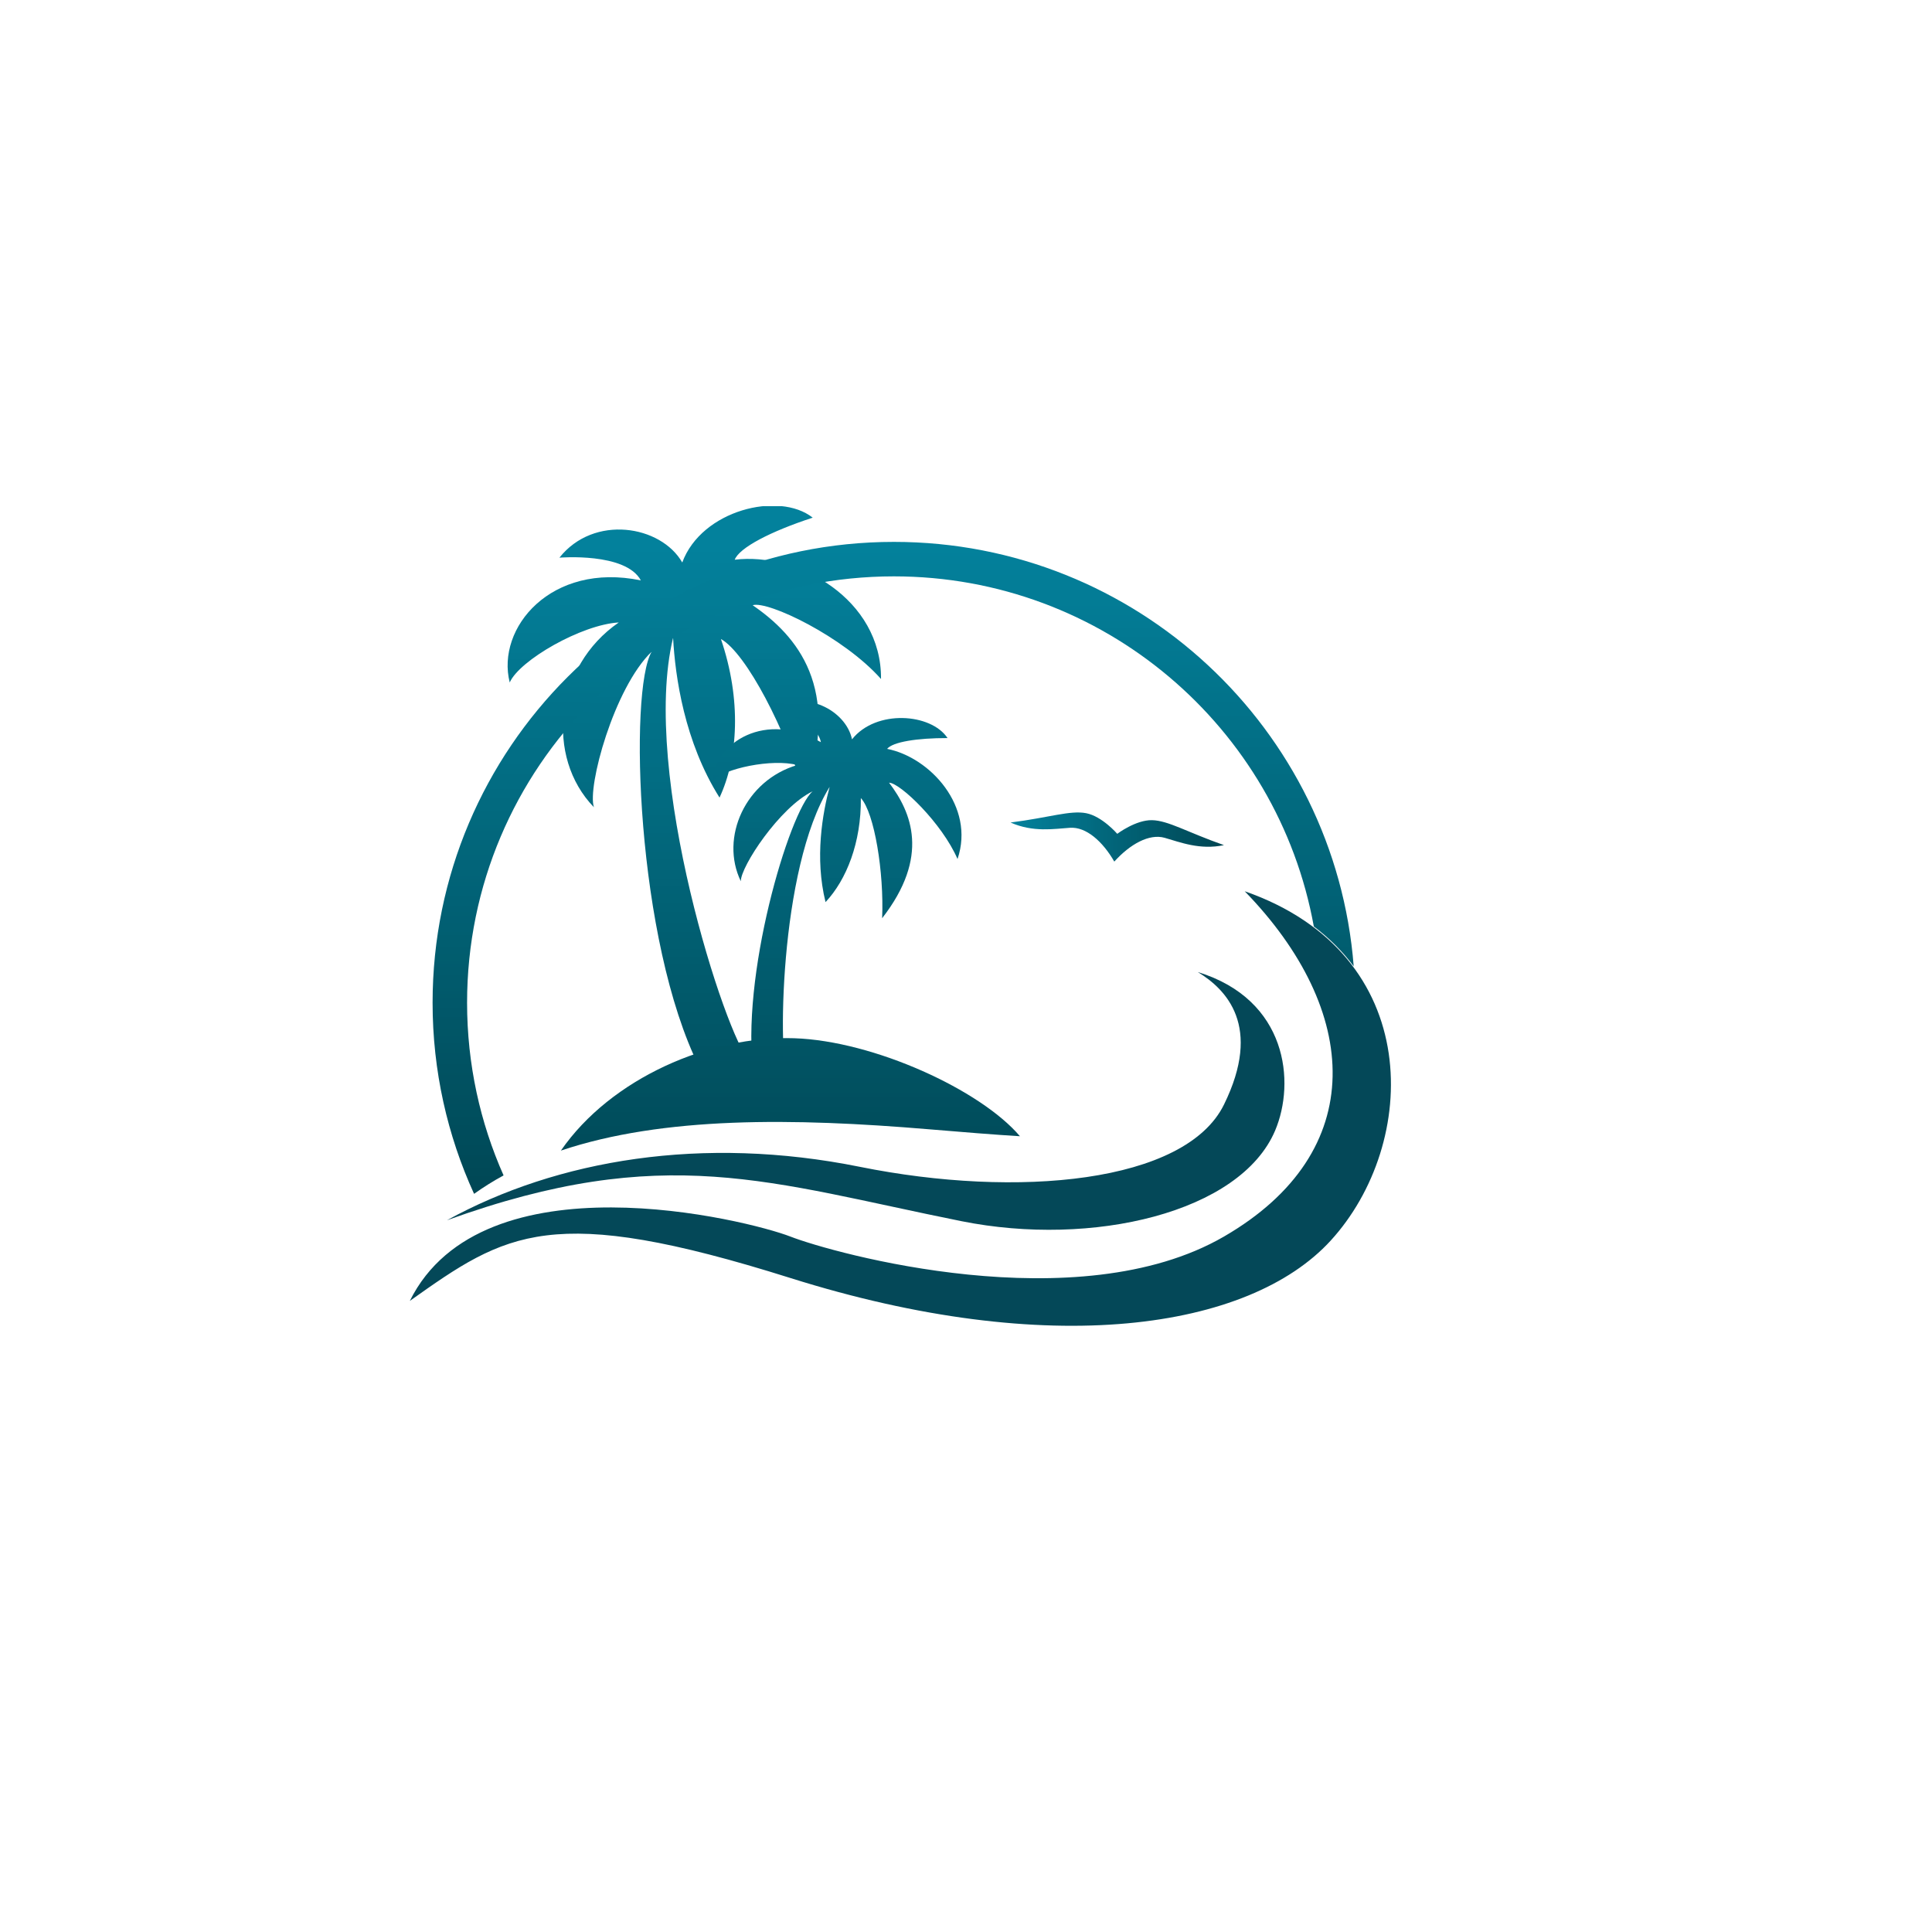 <svg xmlns="http://www.w3.org/2000/svg" xmlns:xlink="http://www.w3.org/1999/xlink" width="500" zoomAndPan="magnify" viewBox="0 0 375 375" height="500" preserveAspectRatio="xMidYMid meet" version="1.2"><defs><clipPath id="f2ba3ba9cf"><path d="M 196.145 157.68 L 237.57 157.68 L 237.57 167.234 L 196.145 167.234 Z M 196.145 157.68 "/></clipPath><clipPath id="a01e5e0ed8"><path d="M 223.605 159.195 C 220.449 159.129 216.859 161.844 216.859 161.844 C 216.859 161.844 213.922 158.438 210.82 157.84 C 207.719 157.242 203.656 158.695 196.145 159.648 C 200.52 161.594 204.57 160.879 207.691 160.672 C 210.809 160.465 214.012 163.293 216.285 167.234 C 219.34 163.855 223.062 161.762 226.07 162.621 C 229.078 163.477 232.887 165.023 237.57 164.039 C 230.43 161.535 226.766 159.262 223.605 159.195 Z M 223.605 159.195 "/></clipPath><clipPath id="82d9a7b570"><path d="M 223.605 159.195 C 220.449 159.129 216.859 161.844 216.859 161.844 C 216.859 161.844 213.922 158.438 210.82 157.84 C 207.719 157.242 203.656 158.695 196.145 159.648 C 200.52 161.594 204.57 160.879 207.691 160.672 C 210.809 160.465 214.012 163.293 216.285 167.234 C 219.34 163.855 223.062 161.762 226.07 162.621 C 229.078 163.477 232.887 165.023 237.57 164.039 C 230.43 161.535 226.766 159.262 223.605 159.195 "/></clipPath><linearGradient x1="-0" gradientTransform="matrix(41.427,0,0,41.389,196.146,162.468)" y1="0" x2="1" gradientUnits="userSpaceOnUse" y2="0" id="0bc0430d5f"><stop style="stop-color:#03819c;stop-opacity:1;" offset="0"/><stop style="stop-color:#03819c;stop-opacity:1;" offset="0.016"/><stop style="stop-color:#03809b;stop-opacity:1;" offset="0.023"/><stop style="stop-color:#037f9a;stop-opacity:1;" offset="0.031"/><stop style="stop-color:#037f99;stop-opacity:1;" offset="0.039"/><stop style="stop-color:#037e99;stop-opacity:1;" offset="0.047"/><stop style="stop-color:#037e99;stop-opacity:1;" offset="0.055"/><stop style="stop-color:#037d98;stop-opacity:1;" offset="0.062"/><stop style="stop-color:#037d97;stop-opacity:1;" offset="0.066"/><stop style="stop-color:#037d97;stop-opacity:1;" offset="0.07"/><stop style="stop-color:#037d97;stop-opacity:1;" offset="0.078"/><stop style="stop-color:#037c96;stop-opacity:1;" offset="0.086"/><stop style="stop-color:#037c95;stop-opacity:1;" offset="0.094"/><stop style="stop-color:#037b95;stop-opacity:1;" offset="0.102"/><stop style="stop-color:#037b94;stop-opacity:1;" offset="0.105"/><stop style="stop-color:#037b94;stop-opacity:1;" offset="0.109"/><stop style="stop-color:#037a94;stop-opacity:1;" offset="0.117"/><stop style="stop-color:#037a93;stop-opacity:1;" offset="0.125"/><stop style="stop-color:#037a92;stop-opacity:1;" offset="0.141"/><stop style="stop-color:#037992;stop-opacity:1;" offset="0.145"/><stop style="stop-color:#037891;stop-opacity:1;" offset="0.148"/><stop style="stop-color:#037891;stop-opacity:1;" offset="0.156"/><stop style="stop-color:#037891;stop-opacity:1;" offset="0.164"/><stop style="stop-color:#037790;stop-opacity:1;" offset="0.172"/><stop style="stop-color:#027790;stop-opacity:1;" offset="0.18"/><stop style="stop-color:#02768f;stop-opacity:1;" offset="0.188"/><stop style="stop-color:#02768e;stop-opacity:1;" offset="0.195"/><stop style="stop-color:#02768e;stop-opacity:1;" offset="0.203"/><stop style="stop-color:#02758d;stop-opacity:1;" offset="0.219"/><stop style="stop-color:#02748c;stop-opacity:1;" offset="0.227"/><stop style="stop-color:#02748b;stop-opacity:1;" offset="0.23"/><stop style="stop-color:#02738b;stop-opacity:1;" offset="0.234"/><stop style="stop-color:#02738a;stop-opacity:1;" offset="0.242"/><stop style="stop-color:#02728a;stop-opacity:1;" offset="0.25"/><stop style="stop-color:#027289;stop-opacity:1;" offset="0.258"/><stop style="stop-color:#027189;stop-opacity:1;" offset="0.266"/><stop style="stop-color:#027188;stop-opacity:1;" offset="0.27"/><stop style="stop-color:#027188;stop-opacity:1;" offset="0.273"/><stop style="stop-color:#027087;stop-opacity:1;" offset="0.281"/><stop style="stop-color:#027087;stop-opacity:1;" offset="0.289"/><stop style="stop-color:#026f86;stop-opacity:1;" offset="0.297"/><stop style="stop-color:#026e86;stop-opacity:1;" offset="0.312"/><stop style="stop-color:#026e85;stop-opacity:1;" offset="0.32"/><stop style="stop-color:#026e85;stop-opacity:1;" offset="0.328"/><stop style="stop-color:#026d84;stop-opacity:1;" offset="0.336"/><stop style="stop-color:#026d83;stop-opacity:1;" offset="0.344"/><stop style="stop-color:#026d83;stop-opacity:1;" offset="0.352"/><stop style="stop-color:#026c82;stop-opacity:1;" offset="0.359"/><stop style="stop-color:#026c82;stop-opacity:1;" offset="0.375"/><stop style="stop-color:#026b81;stop-opacity:1;" offset="0.383"/><stop style="stop-color:#026a80;stop-opacity:1;" offset="0.391"/><stop style="stop-color:#026a7f;stop-opacity:1;" offset="0.395"/><stop style="stop-color:#02697f;stop-opacity:1;" offset="0.398"/><stop style="stop-color:#02697e;stop-opacity:1;" offset="0.406"/><stop style="stop-color:#02697e;stop-opacity:1;" offset="0.414"/><stop style="stop-color:#02687d;stop-opacity:1;" offset="0.422"/><stop style="stop-color:#02687c;stop-opacity:1;" offset="0.43"/><stop style="stop-color:#02677c;stop-opacity:1;" offset="0.438"/><stop style="stop-color:#02677b;stop-opacity:1;" offset="0.441"/><stop style="stop-color:#02677b;stop-opacity:1;" offset="0.445"/><stop style="stop-color:#02667b;stop-opacity:1;" offset="0.453"/><stop style="stop-color:#02667a;stop-opacity:1;" offset="0.461"/><stop style="stop-color:#02667a;stop-opacity:1;" offset="0.469"/><stop style="stop-color:#02657a;stop-opacity:1;" offset="0.477"/><stop style="stop-color:#026479;stop-opacity:1;" offset="0.48"/><stop style="stop-color:#026478;stop-opacity:1;" offset="0.484"/><stop style="stop-color:#026478;stop-opacity:1;" offset="0.492"/><stop style="stop-color:#026378;stop-opacity:1;" offset="0.5"/><stop style="stop-color:#026377;stop-opacity:1;" offset="0.508"/><stop style="stop-color:#016277;stop-opacity:1;" offset="0.516"/><stop style="stop-color:#016276;stop-opacity:1;" offset="0.523"/><stop style="stop-color:#016176;stop-opacity:1;" offset="0.531"/><stop style="stop-color:#016175;stop-opacity:1;" offset="0.539"/><stop style="stop-color:#016074;stop-opacity:1;" offset="0.547"/><stop style="stop-color:#016074;stop-opacity:1;" offset="0.555"/><stop style="stop-color:#016073;stop-opacity:1;" offset="0.562"/><stop style="stop-color:#015f72;stop-opacity:1;" offset="0.566"/><stop style="stop-color:#015f72;stop-opacity:1;" offset="0.57"/><stop style="stop-color:#015f72;stop-opacity:1;" offset="0.578"/><stop style="stop-color:#015f71;stop-opacity:1;" offset="0.586"/><stop style="stop-color:#015e70;stop-opacity:1;" offset="0.594"/><stop style="stop-color:#015e70;stop-opacity:1;" offset="0.602"/><stop style="stop-color:#015d6f;stop-opacity:1;" offset="0.605"/><stop style="stop-color:#015d6f;stop-opacity:1;" offset="0.609"/><stop style="stop-color:#015d6f;stop-opacity:1;" offset="0.617"/><stop style="stop-color:#015c6e;stop-opacity:1;" offset="0.625"/><stop style="stop-color:#015c6d;stop-opacity:1;" offset="0.633"/><stop style="stop-color:#015b6d;stop-opacity:1;" offset="0.641"/><stop style="stop-color:#015b6d;stop-opacity:1;" offset="0.645"/><stop style="stop-color:#015a6c;stop-opacity:1;" offset="0.648"/><stop style="stop-color:#015a6c;stop-opacity:1;" offset="0.656"/><stop style="stop-color:#01596c;stop-opacity:1;" offset="0.672"/><stop style="stop-color:#01596b;stop-opacity:1;" offset="0.68"/><stop style="stop-color:#01586a;stop-opacity:1;" offset="0.688"/><stop style="stop-color:#015869;stop-opacity:1;" offset="0.695"/><stop style="stop-color:#015769;stop-opacity:1;" offset="0.703"/><stop style="stop-color:#015668;stop-opacity:1;" offset="0.719"/><stop style="stop-color:#015667;stop-opacity:1;" offset="0.727"/><stop style="stop-color:#015566;stop-opacity:1;" offset="0.73"/><stop style="stop-color:#015566;stop-opacity:1;" offset="0.734"/><stop style="stop-color:#015565;stop-opacity:1;" offset="0.742"/><stop style="stop-color:#015465;stop-opacity:1;" offset="0.75"/><stop style="stop-color:#015464;stop-opacity:1;" offset="0.758"/><stop style="stop-color:#015364;stop-opacity:1;" offset="0.766"/><stop style="stop-color:#015363;stop-opacity:1;" offset="0.77"/><stop style="stop-color:#015363;stop-opacity:1;" offset="0.773"/><stop style="stop-color:#015262;stop-opacity:1;" offset="0.781"/><stop style="stop-color:#015262;stop-opacity:1;" offset="0.789"/><stop style="stop-color:#015261;stop-opacity:1;" offset="0.797"/><stop style="stop-color:#015160;stop-opacity:1;" offset="0.812"/><stop style="stop-color:#015060;stop-opacity:1;" offset="0.828"/><stop style="stop-color:#01505f;stop-opacity:1;" offset="0.836"/><stop style="stop-color:#014f5e;stop-opacity:1;" offset="0.844"/><stop style="stop-color:#004f5e;stop-opacity:1;" offset="0.852"/><stop style="stop-color:#004e5d;stop-opacity:1;" offset="0.859"/><stop style="stop-color:#004d5d;stop-opacity:1;" offset="0.875"/><stop style="stop-color:#004d5c;stop-opacity:1;" offset="0.883"/><stop style="stop-color:#004c5b;stop-opacity:1;" offset="0.891"/><stop style="stop-color:#004b5a;stop-opacity:1;" offset="0.895"/><stop style="stop-color:#004b5a;stop-opacity:1;" offset="0.898"/><stop style="stop-color:#004b59;stop-opacity:1;" offset="0.906"/><stop style="stop-color:#004a59;stop-opacity:1;" offset="0.914"/><stop style="stop-color:#004a58;stop-opacity:1;" offset="0.922"/><stop style="stop-color:#004957;stop-opacity:1;" offset="0.93"/><stop style="stop-color:#004957;stop-opacity:1;" offset="0.938"/><stop style="stop-color:#004956;stop-opacity:1;" offset="0.941"/><stop style="stop-color:#004956;stop-opacity:1;" offset="0.945"/><stop style="stop-color:#004856;stop-opacity:1;" offset="0.953"/><stop style="stop-color:#004855;stop-opacity:1;" offset="0.961"/><stop style="stop-color:#004755;stop-opacity:1;" offset="0.969"/><stop style="stop-color:#004754;stop-opacity:1;" offset="0.977"/><stop style="stop-color:#004753;stop-opacity:1;" offset="0.98"/><stop style="stop-color:#004653;stop-opacity:1;" offset="0.984"/><stop style="stop-color:#004653;stop-opacity:1;" offset="0.992"/><stop style="stop-color:#004652;stop-opacity:1;" offset="1"/></linearGradient><clipPath id="e653ef03ad"><path d="M 98.418 98.254 L 171.129 98.254 L 171.129 207.207 L 98.418 207.207 Z M 98.418 98.254 "/></clipPath><clipPath id="780adfcd31"><path d="M 135.777 207.207 C 123.453 182.594 122.043 133.875 126.5 126.477 C 119.164 133.535 113.941 152.805 115.281 156.688 C 105.812 146.906 107.645 129.387 120.102 120.82 C 112.871 121.223 100.812 128.18 98.938 132.465 C 96.258 121.891 106.977 109.043 124.391 112.656 C 121.441 107.168 108.582 108.242 108.582 108.242 C 115.281 99.809 128.273 101.949 132.426 109.176 C 136.176 99.004 151.199 95.305 157.746 100.477 C 149.574 103.152 143.504 106.301 142.609 108.641 C 154.789 107.137 171.141 116.27 171.004 131.793 C 163.773 123.629 149.039 116.539 146.09 117.473 C 154.664 123.363 163.504 133.535 156.137 154.145 C 152.652 141.832 144.832 126.742 139.93 124.031 C 143.945 135.809 143.277 147.051 139.66 154.812 C 132.828 143.973 131.051 131.289 130.645 123.793 C 124.262 150.125 141 201.586 145.422 205.801 Z M 135.777 207.207 "/></clipPath><clipPath id="6693e3c82f"><path d="M 135.777 207.207 C 123.453 182.594 122.043 133.875 126.5 126.477 C 119.164 133.535 113.941 152.805 115.281 156.688 C 105.812 146.906 107.645 129.387 120.102 120.82 C 112.871 121.223 100.812 128.18 98.938 132.465 C 96.258 121.891 106.977 109.043 124.391 112.656 C 121.441 107.168 108.582 108.242 108.582 108.242 C 115.281 99.809 128.273 101.949 132.426 109.176 C 136.176 99.004 151.199 95.305 157.746 100.477 C 149.574 103.152 143.504 106.301 142.609 108.641 C 154.789 107.137 171.141 116.27 171.004 131.793 C 163.773 123.629 149.039 116.539 146.09 117.473 C 154.664 123.363 163.504 133.535 156.137 154.145 C 152.652 141.832 144.832 126.742 139.93 124.031 C 143.945 135.809 143.277 147.051 139.66 154.812 C 132.828 143.973 131.051 131.289 130.645 123.793 C 124.262 150.125 141 201.586 145.422 205.801 L 135.777 207.207 "/></clipPath><linearGradient x1="-0.049" gradientTransform="matrix(0,131.007,-131.128,0,134.768,104.627)" y1="0" x2="0.783" gradientUnits="userSpaceOnUse" y2="0" id="d65f851253"><stop style="stop-color:#03819c;stop-opacity:1;" offset="0"/><stop style="stop-color:#03819c;stop-opacity:1;" offset="0.062"/><stop style="stop-color:#03819c;stop-opacity:1;" offset="0.078"/><stop style="stop-color:#03809b;stop-opacity:1;" offset="0.086"/><stop style="stop-color:#03809b;stop-opacity:1;" offset="0.094"/><stop style="stop-color:#037f9a;stop-opacity:1;" offset="0.109"/><stop style="stop-color:#037e99;stop-opacity:1;" offset="0.117"/><stop style="stop-color:#037e99;stop-opacity:1;" offset="0.125"/><stop style="stop-color:#037e98;stop-opacity:1;" offset="0.133"/><stop style="stop-color:#037e98;stop-opacity:1;" offset="0.141"/><stop style="stop-color:#037d97;stop-opacity:1;" offset="0.156"/><stop style="stop-color:#037c96;stop-opacity:1;" offset="0.172"/><stop style="stop-color:#037b95;stop-opacity:1;" offset="0.18"/><stop style="stop-color:#037b95;stop-opacity:1;" offset="0.188"/><stop style="stop-color:#037a94;stop-opacity:1;" offset="0.203"/><stop style="stop-color:#037a93;stop-opacity:1;" offset="0.219"/><stop style="stop-color:#037992;stop-opacity:1;" offset="0.234"/><stop style="stop-color:#037891;stop-opacity:1;" offset="0.25"/><stop style="stop-color:#037891;stop-opacity:1;" offset="0.258"/><stop style="stop-color:#037790;stop-opacity:1;" offset="0.266"/><stop style="stop-color:#02768f;stop-opacity:1;" offset="0.281"/><stop style="stop-color:#02768e;stop-opacity:1;" offset="0.297"/><stop style="stop-color:#02768e;stop-opacity:1;" offset="0.305"/><stop style="stop-color:#02758d;stop-opacity:1;" offset="0.312"/><stop style="stop-color:#02748c;stop-opacity:1;" offset="0.328"/><stop style="stop-color:#02748c;stop-opacity:1;" offset="0.336"/><stop style="stop-color:#02738b;stop-opacity:1;" offset="0.344"/><stop style="stop-color:#02728a;stop-opacity:1;" offset="0.359"/><stop style="stop-color:#027289;stop-opacity:1;" offset="0.375"/><stop style="stop-color:#027289;stop-opacity:1;" offset="0.383"/><stop style="stop-color:#027188;stop-opacity:1;" offset="0.391"/><stop style="stop-color:#027087;stop-opacity:1;" offset="0.406"/><stop style="stop-color:#026f86;stop-opacity:1;" offset="0.422"/><stop style="stop-color:#026f86;stop-opacity:1;" offset="0.43"/><stop style="stop-color:#026e85;stop-opacity:1;" offset="0.438"/><stop style="stop-color:#026e85;stop-opacity:1;" offset="0.453"/><stop style="stop-color:#026e84;stop-opacity:1;" offset="0.461"/><stop style="stop-color:#026d83;stop-opacity:1;" offset="0.469"/><stop style="stop-color:#026d83;stop-opacity:1;" offset="0.484"/><stop style="stop-color:#026c82;stop-opacity:1;" offset="0.5"/><stop style="stop-color:#026b81;stop-opacity:1;" offset="0.508"/><stop style="stop-color:#026b80;stop-opacity:1;" offset="0.516"/><stop style="stop-color:#026a80;stop-opacity:1;" offset="0.531"/><stop style="stop-color:#026a7f;stop-opacity:1;" offset="0.547"/><stop style="stop-color:#02697e;stop-opacity:1;" offset="0.555"/><stop style="stop-color:#02697d;stop-opacity:1;" offset="0.562"/><stop style="stop-color:#02687d;stop-opacity:1;" offset="0.578"/><stop style="stop-color:#02677c;stop-opacity:1;" offset="0.586"/><stop style="stop-color:#02677b;stop-opacity:1;" offset="0.594"/><stop style="stop-color:#02667b;stop-opacity:1;" offset="0.609"/><stop style="stop-color:#02667a;stop-opacity:1;" offset="0.625"/><stop style="stop-color:#026579;stop-opacity:1;" offset="0.633"/><stop style="stop-color:#026579;stop-opacity:1;" offset="0.641"/><stop style="stop-color:#026478;stop-opacity:1;" offset="0.656"/><stop style="stop-color:#026377;stop-opacity:1;" offset="0.672"/><stop style="stop-color:#016276;stop-opacity:1;" offset="0.68"/><stop style="stop-color:#016276;stop-opacity:1;" offset="0.688"/><stop style="stop-color:#016275;stop-opacity:1;" offset="0.695"/><stop style="stop-color:#016275;stop-opacity:1;" offset="0.703"/><stop style="stop-color:#016174;stop-opacity:1;" offset="0.711"/><stop style="stop-color:#016174;stop-opacity:1;" offset="0.719"/><stop style="stop-color:#016073;stop-opacity:1;" offset="0.727"/><stop style="stop-color:#016073;stop-opacity:1;" offset="0.734"/><stop style="stop-color:#015f72;stop-opacity:1;" offset="0.75"/><stop style="stop-color:#015e71;stop-opacity:1;" offset="0.766"/><stop style="stop-color:#015e70;stop-opacity:1;" offset="0.773"/><stop style="stop-color:#015e70;stop-opacity:1;" offset="0.781"/><stop style="stop-color:#015d6f;stop-opacity:1;" offset="0.797"/><stop style="stop-color:#015c6e;stop-opacity:1;" offset="0.812"/><stop style="stop-color:#015b6d;stop-opacity:1;" offset="0.82"/><stop style="stop-color:#015b6d;stop-opacity:1;" offset="0.828"/><stop style="stop-color:#015a6c;stop-opacity:1;" offset="0.844"/><stop style="stop-color:#015a6c;stop-opacity:1;" offset="0.852"/><stop style="stop-color:#015a6b;stop-opacity:1;" offset="0.859"/><stop style="stop-color:#01596a;stop-opacity:1;" offset="0.875"/><stop style="stop-color:#015869;stop-opacity:1;" offset="0.891"/><stop style="stop-color:#015869;stop-opacity:1;" offset="0.898"/><stop style="stop-color:#015768;stop-opacity:1;" offset="0.906"/><stop style="stop-color:#015667;stop-opacity:1;" offset="0.938"/><stop style="stop-color:#015667;stop-opacity:1;" offset="0.945"/><stop style="stop-color:#015566;stop-opacity:1;" offset="0.953"/><stop style="stop-color:#015465;stop-opacity:1;" offset="0.969"/><stop style="stop-color:#015465;stop-opacity:1;" offset="0.977"/><stop style="stop-color:#015364;stop-opacity:1;" offset="0.984"/><stop style="stop-color:#015263;stop-opacity:1;" offset="1"/></linearGradient><clipPath id="497c3378c8"><path d="M 138.293 136.059 L 186.711 136.059 L 186.711 209.891 L 138.293 209.891 Z M 138.293 136.059 "/></clipPath><clipPath id="9378e2a510"><path d="M 146.32 208.727 C 143.551 189.867 153.188 157.508 157.723 153.602 C 151.367 156.66 143.75 168.207 143.793 171.051 C 139.684 162.57 144.688 151.438 154.742 148.496 C 149.895 147.195 140.453 149.164 138.293 151.578 C 138.82 144.039 148.656 137.906 159.332 144.055 C 158.582 139.805 149.891 137.727 149.891 137.727 C 156.125 133.629 164.207 137.852 165.375 143.504 C 170.047 137.625 180.734 138.441 183.918 143.258 C 177.961 143.25 173.285 144.008 172.188 145.355 C 180.531 147 189.309 156.551 185.855 166.734 C 182.863 159.797 174.707 151.941 172.566 151.922 C 176.93 157.648 180.539 166.254 171.223 178.223 C 171.602 169.363 169.727 157.746 167.09 154.902 C 167.18 163.52 164.301 170.773 160.238 175.098 C 158.094 166.484 159.676 157.754 161.031 152.734 C 151.125 168.68 150.977 206.16 152.973 209.891 Z M 146.32 208.727 "/></clipPath><clipPath id="0ec469eddc"><path d="M 146.32 208.727 C 143.551 189.867 153.188 157.508 157.723 153.602 C 151.367 156.66 143.75 168.207 143.793 171.051 C 139.684 162.57 144.688 151.438 154.742 148.496 C 149.895 147.195 140.453 149.164 138.293 151.578 C 138.82 144.039 148.656 137.906 159.332 144.055 C 158.582 139.805 149.891 137.727 149.891 137.727 C 156.125 133.629 164.207 137.852 165.375 143.504 C 170.047 137.625 180.734 138.441 183.918 143.258 C 177.961 143.25 173.285 144.008 172.188 145.355 C 180.531 147 189.309 156.551 185.855 166.734 C 182.863 159.797 174.707 151.941 172.566 151.922 C 176.93 157.648 180.539 166.254 171.223 178.223 C 171.602 169.363 169.727 157.746 167.09 154.902 C 167.18 163.52 164.301 170.773 160.238 175.098 C 158.094 166.484 159.676 157.754 161.031 152.734 C 151.125 168.68 150.977 206.16 152.973 209.891 L 146.32 208.727 "/></clipPath><linearGradient x1="0.24" gradientTransform="matrix(0,131.007,-131.128,0,162.458,104.627)" y1="0" x2="0.803" gradientUnits="userSpaceOnUse" y2="0" id="3732aacd34"><stop style="stop-color:#02738b;stop-opacity:1;" offset="0"/><stop style="stop-color:#02728a;stop-opacity:1;" offset="0.016"/><stop style="stop-color:#027289;stop-opacity:1;" offset="0.031"/><stop style="stop-color:#027289;stop-opacity:1;" offset="0.039"/><stop style="stop-color:#027189;stop-opacity:1;" offset="0.047"/><stop style="stop-color:#027188;stop-opacity:1;" offset="0.062"/><stop style="stop-color:#027188;stop-opacity:1;" offset="0.07"/><stop style="stop-color:#027087;stop-opacity:1;" offset="0.078"/><stop style="stop-color:#027087;stop-opacity:1;" offset="0.094"/><stop style="stop-color:#027086;stop-opacity:1;" offset="0.109"/><stop style="stop-color:#026f86;stop-opacity:1;" offset="0.125"/><stop style="stop-color:#026f85;stop-opacity:1;" offset="0.141"/><stop style="stop-color:#026e85;stop-opacity:1;" offset="0.156"/><stop style="stop-color:#026d84;stop-opacity:1;" offset="0.164"/><stop style="stop-color:#026d84;stop-opacity:1;" offset="0.172"/><stop style="stop-color:#026d83;stop-opacity:1;" offset="0.188"/><stop style="stop-color:#026c83;stop-opacity:1;" offset="0.203"/><stop style="stop-color:#026c82;stop-opacity:1;" offset="0.219"/><stop style="stop-color:#026b81;stop-opacity:1;" offset="0.25"/><stop style="stop-color:#026a80;stop-opacity:1;" offset="0.266"/><stop style="stop-color:#026a7f;stop-opacity:1;" offset="0.281"/><stop style="stop-color:#02697e;stop-opacity:1;" offset="0.312"/><stop style="stop-color:#02687d;stop-opacity:1;" offset="0.328"/><stop style="stop-color:#02677c;stop-opacity:1;" offset="0.344"/><stop style="stop-color:#02677c;stop-opacity:1;" offset="0.359"/><stop style="stop-color:#02667b;stop-opacity:1;" offset="0.375"/><stop style="stop-color:#02667a;stop-opacity:1;" offset="0.391"/><stop style="stop-color:#02657a;stop-opacity:1;" offset="0.406"/><stop style="stop-color:#026579;stop-opacity:1;" offset="0.422"/><stop style="stop-color:#026479;stop-opacity:1;" offset="0.438"/><stop style="stop-color:#026478;stop-opacity:1;" offset="0.453"/><stop style="stop-color:#026478;stop-opacity:1;" offset="0.461"/><stop style="stop-color:#016377;stop-opacity:1;" offset="0.469"/><stop style="stop-color:#016376;stop-opacity:1;" offset="0.484"/><stop style="stop-color:#016276;stop-opacity:1;" offset="0.5"/><stop style="stop-color:#016276;stop-opacity:1;" offset="0.508"/><stop style="stop-color:#016175;stop-opacity:1;" offset="0.516"/><stop style="stop-color:#016175;stop-opacity:1;" offset="0.531"/><stop style="stop-color:#016074;stop-opacity:1;" offset="0.547"/><stop style="stop-color:#016074;stop-opacity:1;" offset="0.562"/><stop style="stop-color:#016073;stop-opacity:1;" offset="0.578"/><stop style="stop-color:#015f72;stop-opacity:1;" offset="0.594"/><stop style="stop-color:#015f72;stop-opacity:1;" offset="0.609"/><stop style="stop-color:#015e71;stop-opacity:1;" offset="0.625"/><stop style="stop-color:#015e70;stop-opacity:1;" offset="0.641"/><stop style="stop-color:#015d70;stop-opacity:1;" offset="0.656"/><stop style="stop-color:#015d6f;stop-opacity:1;" offset="0.672"/><stop style="stop-color:#015c6e;stop-opacity:1;" offset="0.68"/><stop style="stop-color:#015c6e;stop-opacity:1;" offset="0.688"/><stop style="stop-color:#015b6e;stop-opacity:1;" offset="0.703"/><stop style="stop-color:#015b6d;stop-opacity:1;" offset="0.719"/><stop style="stop-color:#015a6c;stop-opacity:1;" offset="0.75"/><stop style="stop-color:#01596b;stop-opacity:1;" offset="0.766"/><stop style="stop-color:#01596a;stop-opacity:1;" offset="0.781"/><stop style="stop-color:#01586a;stop-opacity:1;" offset="0.797"/><stop style="stop-color:#015869;stop-opacity:1;" offset="0.812"/><stop style="stop-color:#015768;stop-opacity:1;" offset="0.844"/><stop style="stop-color:#015667;stop-opacity:1;" offset="0.852"/><stop style="stop-color:#015667;stop-opacity:1;" offset="0.859"/><stop style="stop-color:#015566;stop-opacity:1;" offset="0.875"/><stop style="stop-color:#015566;stop-opacity:1;" offset="0.891"/><stop style="stop-color:#015465;stop-opacity:1;" offset="0.898"/><stop style="stop-color:#015465;stop-opacity:1;" offset="0.906"/><stop style="stop-color:#015464;stop-opacity:1;" offset="0.922"/><stop style="stop-color:#015364;stop-opacity:1;" offset="0.938"/><stop style="stop-color:#015364;stop-opacity:1;" offset="0.945"/><stop style="stop-color:#015363;stop-opacity:1;" offset="0.953"/><stop style="stop-color:#015262;stop-opacity:1;" offset="0.969"/><stop style="stop-color:#015262;stop-opacity:1;" offset="0.984"/><stop style="stop-color:#015261;stop-opacity:1;" offset="1"/></linearGradient><clipPath id="22ccc7d921"><path d="M 108.871 201.441 L 197.969 201.441 L 197.969 223.328 L 108.871 223.328 Z M 108.871 201.441 "/></clipPath><clipPath id="917f1118c7"><path d="M 180.25 219.188 C 187.066 219.758 192.906 220.234 197.969 220.543 C 190.352 211.566 169.609 202.023 154.129 201.52 C 137.809 200.988 118.605 209.258 108.871 223.328 C 128.777 216.656 154.027 216.984 180.25 219.188 Z M 180.25 219.188 "/></clipPath><clipPath id="e856accb1e"><path d="M 180.25 219.188 C 187.066 219.758 192.906 220.234 197.969 220.543 C 190.352 211.566 169.609 202.023 154.129 201.52 C 137.809 200.988 118.605 209.258 108.871 223.328 C 128.777 216.656 154.027 216.984 180.25 219.188 "/></clipPath><linearGradient x1="0.739" gradientTransform="matrix(0,130.993,-131.114,0,153.419,104.627)" y1="0" x2="0.906" gradientUnits="userSpaceOnUse" y2="0" id="a32d969cde"><stop style="stop-color:#015566;stop-opacity:1;" offset="0"/><stop style="stop-color:#015565;stop-opacity:1;" offset="0.031"/><stop style="stop-color:#015565;stop-opacity:1;" offset="0.062"/><stop style="stop-color:#015464;stop-opacity:1;" offset="0.094"/><stop style="stop-color:#015464;stop-opacity:1;" offset="0.125"/><stop style="stop-color:#015364;stop-opacity:1;" offset="0.188"/><stop style="stop-color:#015363;stop-opacity:1;" offset="0.219"/><stop style="stop-color:#015363;stop-opacity:1;" offset="0.25"/><stop style="stop-color:#015262;stop-opacity:1;" offset="0.312"/><stop style="stop-color:#015261;stop-opacity:1;" offset="0.344"/><stop style="stop-color:#015161;stop-opacity:1;" offset="0.375"/><stop style="stop-color:#015160;stop-opacity:1;" offset="0.438"/><stop style="stop-color:#015160;stop-opacity:1;" offset="0.469"/><stop style="stop-color:#015060;stop-opacity:1;" offset="0.5"/><stop style="stop-color:#014f5f;stop-opacity:1;" offset="0.562"/><stop style="stop-color:#014f5f;stop-opacity:1;" offset="0.594"/><stop style="stop-color:#004f5e;stop-opacity:1;" offset="0.625"/><stop style="stop-color:#004e5d;stop-opacity:1;" offset="0.688"/><stop style="stop-color:#004e5d;stop-opacity:1;" offset="0.75"/><stop style="stop-color:#004d5c;stop-opacity:1;" offset="0.812"/><stop style="stop-color:#004d5c;stop-opacity:1;" offset="0.844"/><stop style="stop-color:#004c5b;stop-opacity:1;" offset="0.875"/><stop style="stop-color:#004c5a;stop-opacity:1;" offset="0.938"/><stop style="stop-color:#004b59;stop-opacity:1;" offset="1"/></linearGradient><clipPath id="fde1968761"><path d="M 83.965 105.18 L 262.754 105.18 L 262.754 231.723 L 83.965 231.723 Z M 83.965 105.18 "/></clipPath><clipPath id="d5e83cd21b"><path d="M 173.5 105.18 C 124.051 105.18 83.965 145.23 83.965 194.633 C 83.965 207.863 86.852 220.422 92.016 231.723 C 93.84 230.422 95.754 229.23 97.742 228.145 C 93.195 217.898 90.66 206.562 90.66 194.633 C 90.66 148.926 127.75 111.871 173.5 111.871 C 214.188 111.871 248.027 141.184 255.012 179.828 C 257.977 182.055 260.59 184.641 262.754 187.562 C 259.148 141.465 220.566 105.18 173.5 105.18 Z M 173.5 105.18 "/></clipPath><clipPath id="b0df5ca275"><path d="M 173.5 105.18 C 124.051 105.18 83.965 145.23 83.965 194.633 C 83.965 207.863 86.852 220.422 92.016 231.723 C 93.84 230.422 95.754 229.23 97.742 228.145 C 93.195 217.898 90.66 206.562 90.66 194.633 C 90.66 148.926 127.75 111.871 173.5 111.871 C 214.188 111.871 248.027 141.184 255.012 179.828 C 257.977 182.055 260.59 184.641 262.754 187.562 C 259.148 141.465 220.566 105.18 173.5 105.18 "/></clipPath><linearGradient x1="0.004" gradientTransform="matrix(0,131.007,-131.128,0,173.359,104.627)" y1="0" x2="0.97" gradientUnits="userSpaceOnUse" y2="0" id="5f801015b6"><stop style="stop-color:#03819c;stop-opacity:1;" offset="0"/><stop style="stop-color:#03819c;stop-opacity:1;" offset="0.008"/><stop style="stop-color:#03819b;stop-opacity:1;" offset="0.016"/><stop style="stop-color:#03809b;stop-opacity:1;" offset="0.02"/><stop style="stop-color:#03809a;stop-opacity:1;" offset="0.023"/><stop style="stop-color:#037f9a;stop-opacity:1;" offset="0.031"/><stop style="stop-color:#037f99;stop-opacity:1;" offset="0.039"/><stop style="stop-color:#037e99;stop-opacity:1;" offset="0.047"/><stop style="stop-color:#037e98;stop-opacity:1;" offset="0.055"/><stop style="stop-color:#037d97;stop-opacity:1;" offset="0.062"/><stop style="stop-color:#037d97;stop-opacity:1;" offset="0.07"/><stop style="stop-color:#037c96;stop-opacity:1;" offset="0.078"/><stop style="stop-color:#037c96;stop-opacity:1;" offset="0.086"/><stop style="stop-color:#037c95;stop-opacity:1;" offset="0.094"/><stop style="stop-color:#037b95;stop-opacity:1;" offset="0.102"/><stop style="stop-color:#037b94;stop-opacity:1;" offset="0.105"/><stop style="stop-color:#037b94;stop-opacity:1;" offset="0.109"/><stop style="stop-color:#037a94;stop-opacity:1;" offset="0.117"/><stop style="stop-color:#037a93;stop-opacity:1;" offset="0.125"/><stop style="stop-color:#037992;stop-opacity:1;" offset="0.141"/><stop style="stop-color:#037992;stop-opacity:1;" offset="0.145"/><stop style="stop-color:#037891;stop-opacity:1;" offset="0.148"/><stop style="stop-color:#037891;stop-opacity:1;" offset="0.156"/><stop style="stop-color:#037891;stop-opacity:1;" offset="0.164"/><stop style="stop-color:#037790;stop-opacity:1;" offset="0.172"/><stop style="stop-color:#027790;stop-opacity:1;" offset="0.18"/><stop style="stop-color:#02778f;stop-opacity:1;" offset="0.188"/><stop style="stop-color:#02768f;stop-opacity:1;" offset="0.191"/><stop style="stop-color:#02768e;stop-opacity:1;" offset="0.195"/><stop style="stop-color:#02768d;stop-opacity:1;" offset="0.203"/><stop style="stop-color:#02758d;stop-opacity:1;" offset="0.211"/><stop style="stop-color:#02758c;stop-opacity:1;" offset="0.219"/><stop style="stop-color:#02748c;stop-opacity:1;" offset="0.227"/><stop style="stop-color:#02748b;stop-opacity:1;" offset="0.23"/><stop style="stop-color:#02738b;stop-opacity:1;" offset="0.234"/><stop style="stop-color:#02738b;stop-opacity:1;" offset="0.242"/><stop style="stop-color:#02728a;stop-opacity:1;" offset="0.25"/><stop style="stop-color:#027289;stop-opacity:1;" offset="0.266"/><stop style="stop-color:#027188;stop-opacity:1;" offset="0.27"/><stop style="stop-color:#027188;stop-opacity:1;" offset="0.273"/><stop style="stop-color:#027188;stop-opacity:1;" offset="0.281"/><stop style="stop-color:#027087;stop-opacity:1;" offset="0.297"/><stop style="stop-color:#026f86;stop-opacity:1;" offset="0.305"/><stop style="stop-color:#026f86;stop-opacity:1;" offset="0.312"/><stop style="stop-color:#026e85;stop-opacity:1;" offset="0.316"/><stop style="stop-color:#026e85;stop-opacity:1;" offset="0.32"/><stop style="stop-color:#026e85;stop-opacity:1;" offset="0.328"/><stop style="stop-color:#026e85;stop-opacity:1;" offset="0.336"/><stop style="stop-color:#026d84;stop-opacity:1;" offset="0.344"/><stop style="stop-color:#026d83;stop-opacity:1;" offset="0.352"/><stop style="stop-color:#026d83;stop-opacity:1;" offset="0.355"/><stop style="stop-color:#026c82;stop-opacity:1;" offset="0.359"/><stop style="stop-color:#026c82;stop-opacity:1;" offset="0.367"/><stop style="stop-color:#026c82;stop-opacity:1;" offset="0.375"/><stop style="stop-color:#026b81;stop-opacity:1;" offset="0.383"/><stop style="stop-color:#026b81;stop-opacity:1;" offset="0.391"/><stop style="stop-color:#026a80;stop-opacity:1;" offset="0.395"/><stop style="stop-color:#026a7f;stop-opacity:1;" offset="0.398"/><stop style="stop-color:#026a7f;stop-opacity:1;" offset="0.406"/><stop style="stop-color:#02697e;stop-opacity:1;" offset="0.422"/><stop style="stop-color:#02697d;stop-opacity:1;" offset="0.43"/><stop style="stop-color:#02687d;stop-opacity:1;" offset="0.438"/><stop style="stop-color:#02687c;stop-opacity:1;" offset="0.441"/><stop style="stop-color:#02677c;stop-opacity:1;" offset="0.445"/><stop style="stop-color:#02677c;stop-opacity:1;" offset="0.453"/><stop style="stop-color:#02667b;stop-opacity:1;" offset="0.461"/><stop style="stop-color:#02667a;stop-opacity:1;" offset="0.469"/><stop style="stop-color:#02667a;stop-opacity:1;" offset="0.477"/><stop style="stop-color:#02657a;stop-opacity:1;" offset="0.484"/><stop style="stop-color:#026479;stop-opacity:1;" offset="0.492"/><stop style="stop-color:#026479;stop-opacity:1;" offset="0.5"/><stop style="stop-color:#026478;stop-opacity:1;" offset="0.508"/><stop style="stop-color:#026378;stop-opacity:1;" offset="0.516"/><stop style="stop-color:#026377;stop-opacity:1;" offset="0.52"/><stop style="stop-color:#016377;stop-opacity:1;" offset="0.523"/><stop style="stop-color:#016277;stop-opacity:1;" offset="0.531"/><stop style="stop-color:#016276;stop-opacity:1;" offset="0.539"/><stop style="stop-color:#016175;stop-opacity:1;" offset="0.547"/><stop style="stop-color:#016175;stop-opacity:1;" offset="0.555"/><stop style="stop-color:#016074;stop-opacity:1;" offset="0.562"/><stop style="stop-color:#016074;stop-opacity:1;" offset="0.566"/><stop style="stop-color:#016073;stop-opacity:1;" offset="0.57"/><stop style="stop-color:#015f73;stop-opacity:1;" offset="0.578"/><stop style="stop-color:#015f72;stop-opacity:1;" offset="0.594"/><stop style="stop-color:#015f71;stop-opacity:1;" offset="0.602"/><stop style="stop-color:#015e70;stop-opacity:1;" offset="0.605"/><stop style="stop-color:#015e70;stop-opacity:1;" offset="0.609"/><stop style="stop-color:#015e70;stop-opacity:1;" offset="0.617"/><stop style="stop-color:#015d6f;stop-opacity:1;" offset="0.625"/><stop style="stop-color:#015d6e;stop-opacity:1;" offset="0.641"/><stop style="stop-color:#015c6e;stop-opacity:1;" offset="0.645"/><stop style="stop-color:#015b6e;stop-opacity:1;" offset="0.648"/><stop style="stop-color:#015b6d;stop-opacity:1;" offset="0.656"/><stop style="stop-color:#015a6c;stop-opacity:1;" offset="0.672"/><stop style="stop-color:#015a6c;stop-opacity:1;" offset="0.68"/><stop style="stop-color:#015a6b;stop-opacity:1;" offset="0.688"/><stop style="stop-color:#01596b;stop-opacity:1;" offset="0.691"/><stop style="stop-color:#01596a;stop-opacity:1;" offset="0.695"/><stop style="stop-color:#01586a;stop-opacity:1;" offset="0.703"/><stop style="stop-color:#01586a;stop-opacity:1;" offset="0.711"/><stop style="stop-color:#015769;stop-opacity:1;" offset="0.719"/><stop style="stop-color:#015769;stop-opacity:1;" offset="0.727"/><stop style="stop-color:#015668;stop-opacity:1;" offset="0.73"/><stop style="stop-color:#015667;stop-opacity:1;" offset="0.734"/><stop style="stop-color:#015667;stop-opacity:1;" offset="0.742"/><stop style="stop-color:#015666;stop-opacity:1;" offset="0.75"/><stop style="stop-color:#015566;stop-opacity:1;" offset="0.766"/><stop style="stop-color:#015465;stop-opacity:1;" offset="0.77"/><stop style="stop-color:#015465;stop-opacity:1;" offset="0.773"/><stop style="stop-color:#015464;stop-opacity:1;" offset="0.781"/><stop style="stop-color:#015364;stop-opacity:1;" offset="0.789"/><stop style="stop-color:#015363;stop-opacity:1;" offset="0.797"/><stop style="stop-color:#015262;stop-opacity:1;" offset="0.805"/><stop style="stop-color:#015262;stop-opacity:1;" offset="0.812"/><stop style="stop-color:#015261;stop-opacity:1;" offset="0.816"/><stop style="stop-color:#015161;stop-opacity:1;" offset="0.82"/><stop style="stop-color:#015161;stop-opacity:1;" offset="0.828"/><stop style="stop-color:#015160;stop-opacity:1;" offset="0.836"/><stop style="stop-color:#015160;stop-opacity:1;" offset="0.844"/><stop style="stop-color:#015060;stop-opacity:1;" offset="0.852"/><stop style="stop-color:#01505f;stop-opacity:1;" offset="0.855"/><stop style="stop-color:#014f5f;stop-opacity:1;" offset="0.859"/><stop style="stop-color:#004f5f;stop-opacity:1;" offset="0.867"/><stop style="stop-color:#004f5e;stop-opacity:1;" offset="0.875"/><stop style="stop-color:#004e5d;stop-opacity:1;" offset="0.891"/><stop style="stop-color:#004d5c;stop-opacity:1;" offset="0.898"/><stop style="stop-color:#004c5c;stop-opacity:1;" offset="0.906"/><stop style="stop-color:#004c5b;stop-opacity:1;" offset="0.914"/><stop style="stop-color:#004c5b;stop-opacity:1;" offset="0.922"/><stop style="stop-color:#004b5a;stop-opacity:1;" offset="0.93"/><stop style="stop-color:#004b5a;stop-opacity:1;" offset="0.938"/><stop style="stop-color:#004a59;stop-opacity:1;" offset="0.941"/><stop style="stop-color:#004a58;stop-opacity:1;" offset="0.945"/><stop style="stop-color:#004a58;stop-opacity:1;" offset="0.953"/><stop style="stop-color:#004957;stop-opacity:1;" offset="0.969"/><stop style="stop-color:#004856;stop-opacity:1;" offset="0.977"/><stop style="stop-color:#004856;stop-opacity:1;" offset="0.984"/><stop style="stop-color:#004755;stop-opacity:1;" offset="0.992"/><stop style="stop-color:#004754;stop-opacity:1;" offset="1"/></linearGradient><clipPath id="a03b7aa5d1"><path d="M 79.508 172 L 270 172 L 270 258 L 79.508 258 Z M 79.508 172 "/></clipPath></defs><g id="bf8fc38693"><rect x="0" width="375" y="0" height="375" style="fill:#ffffff;fill-opacity:1;stroke:none;"/><rect x="0" width="375" y="0" height="375" style="fill:#ffffff;fill-opacity:1;stroke:none;"/><g clip-rule="nonzero" clip-path="url(#f2ba3ba9cf)"><g clip-rule="nonzero" clip-path="url(#a01e5e0ed8)"><g clip-rule="nonzero" clip-path="url(#82d9a7b570)"><path style=" stroke:none;fill-rule:nonzero;fill:url(#0bc0430d5f);" d="M 196.145 157.68 L 196.145 167.234 L 237.57 167.234 L 237.57 157.68 Z M 196.145 157.68 "/></g></g></g><path style=" stroke:none;fill-rule:nonzero;fill:#044858;fill-opacity:1;" d="M 86.75 236.852 C 108.18 225.074 136.359 220.32 166.902 226.48 C 197.441 232.637 230.07 229.664 237.57 214.406 C 245.074 199.148 237.984 192.02 232.492 188.672 C 249.906 194.023 251.477 210.07 247.496 219.453 C 240.723 235.402 211.992 242.121 186.625 237.031 C 149.305 229.543 129.062 221.559 86.75 236.852 "/><g clip-rule="nonzero" clip-path="url(#e653ef03ad)"><g clip-rule="nonzero" clip-path="url(#780adfcd31)"><g clip-rule="nonzero" clip-path="url(#6693e3c82f)"><path style=" stroke:none;fill-rule:nonzero;fill:url(#d65f851253);" d="M 171.129 98.254 L 98.418 98.254 L 98.418 207.207 L 171.129 207.207 Z M 171.129 98.254 "/></g></g></g><g clip-rule="nonzero" clip-path="url(#497c3378c8)"><g clip-rule="nonzero" clip-path="url(#9378e2a510)"><g clip-rule="nonzero" clip-path="url(#0ec469eddc)"><path style=" stroke:none;fill-rule:nonzero;fill:url(#3732aacd34);" d="M 186.711 136.059 L 138.293 136.059 L 138.293 209.891 L 186.711 209.891 Z M 186.711 136.059 "/></g></g></g><g clip-rule="nonzero" clip-path="url(#22ccc7d921)"><g clip-rule="nonzero" clip-path="url(#917f1118c7)"><g clip-rule="nonzero" clip-path="url(#e856accb1e)"><path style=" stroke:none;fill-rule:nonzero;fill:url(#a32d969cde);" d="M 197.969 201.441 L 108.871 201.441 L 108.871 223.328 L 197.969 223.328 Z M 197.969 201.441 "/></g></g></g><g clip-rule="nonzero" clip-path="url(#fde1968761)"><g clip-rule="nonzero" clip-path="url(#d5e83cd21b)"><g clip-rule="nonzero" clip-path="url(#b0df5ca275)"><path style=" stroke:none;fill-rule:nonzero;fill:url(#5f801015b6);" d="M 262.754 105.18 L 83.965 105.18 L 83.965 231.723 L 262.754 231.723 Z M 262.754 105.18 "/></g></g></g><g clip-rule="nonzero" clip-path="url(#a03b7aa5d1)"><path style=" stroke:none;fill-rule:nonzero;fill:#044858;fill-opacity:1;" d="M 79.547 252.504 C 98.293 239.203 106.852 233.391 153.418 248.062 C 203.707 263.902 242.445 258.105 258.273 240.812 C 275.457 222.039 276.711 185.215 241.598 172.992 C 264.02 196.047 266.008 223.547 237.57 240.016 C 209.141 256.484 161.707 243.242 153.418 240.016 C 145.129 236.793 93.676 224.004 79.547 252.504 "/></g></g></svg>